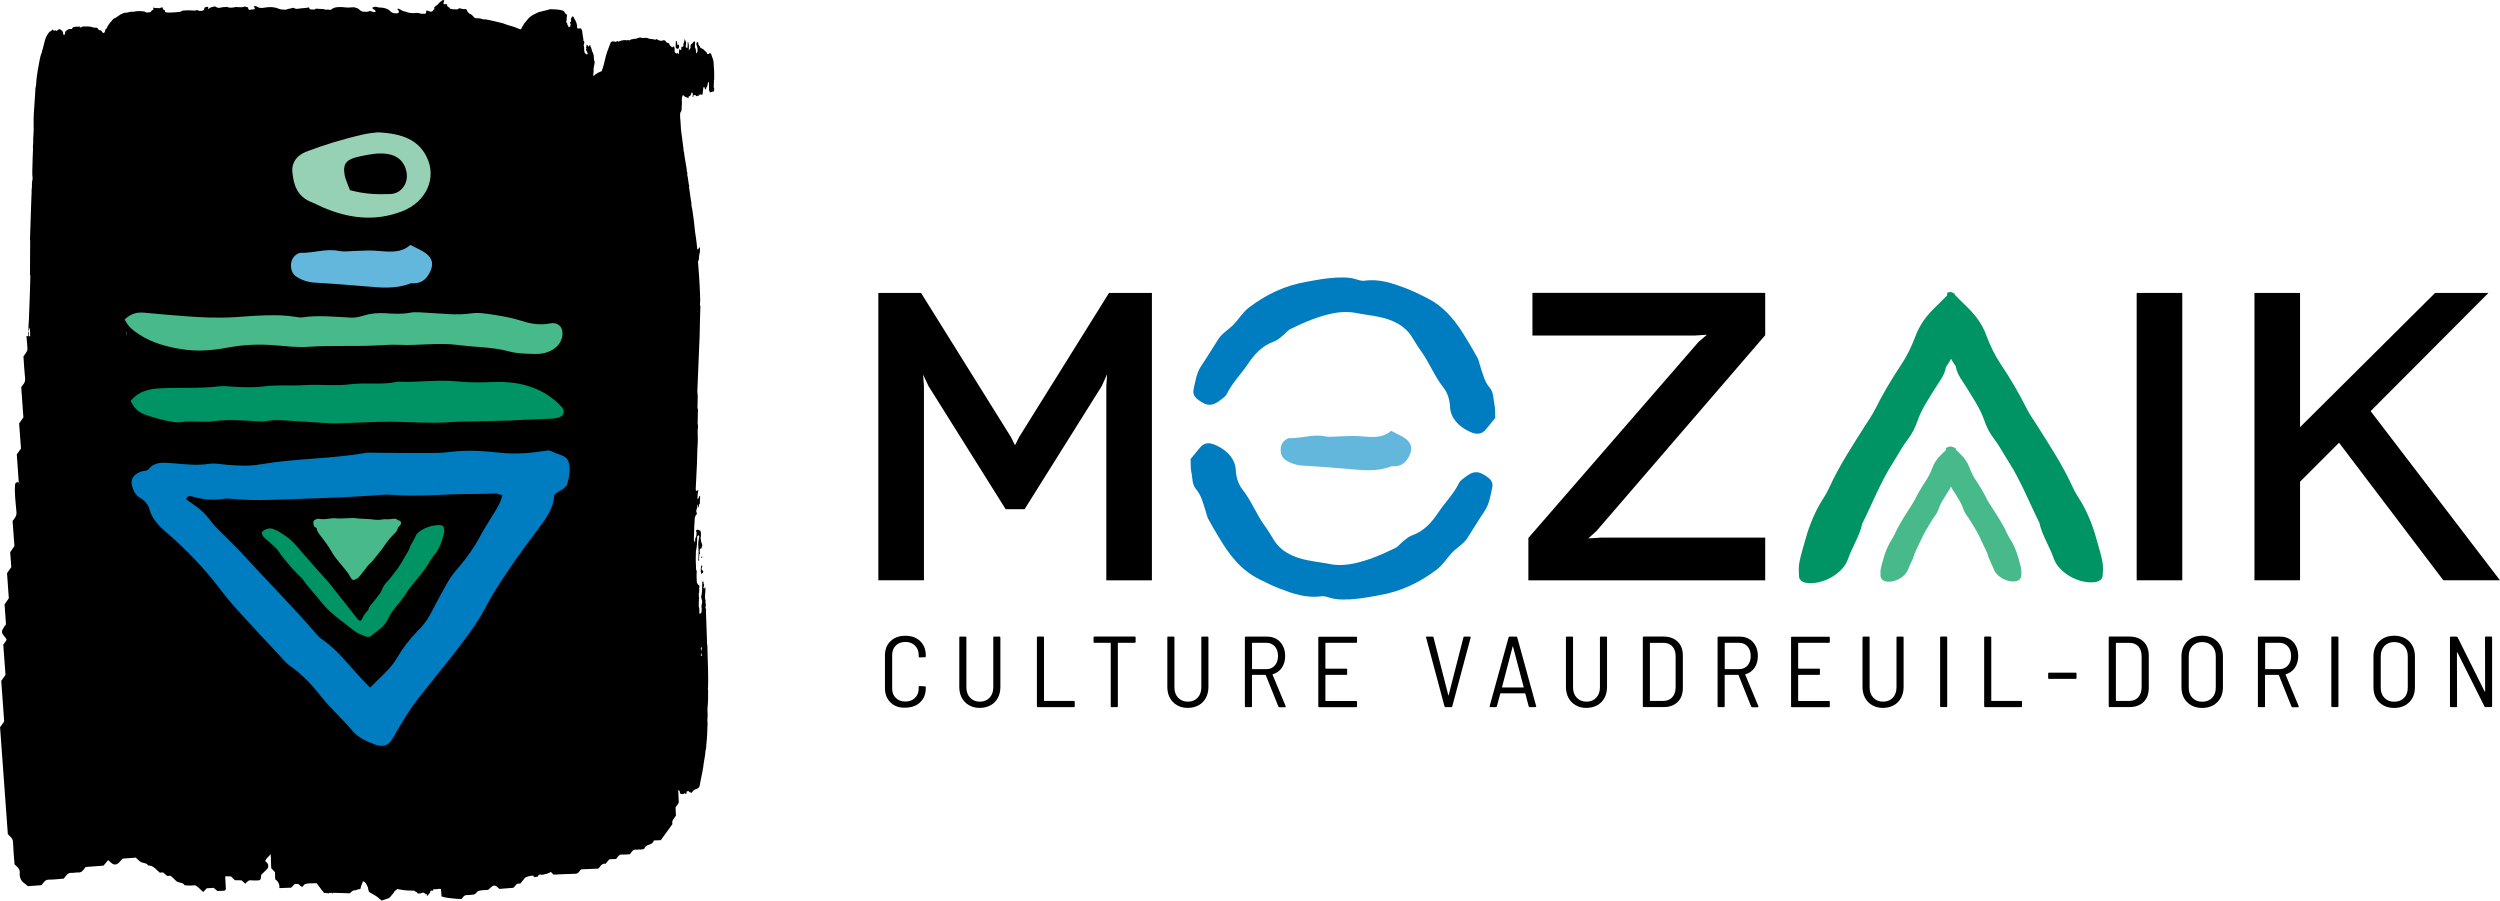 <!-- Generator: Adobe Illustrator 23.0.4, SVG Export Plug-In  -->
<svg version="1.1" xmlns="http://www.w3.org/2000/svg" xmlns:xlink="http://www.w3.org/1999/xlink" x="0px" y="0px"
	 width="405.22px" height="146.02px" viewBox="0 0 405.22 146.02" style="enable-background:new 0 0 405.22 146.02;"
	 xml:space="preserve">
<style type="text/css">
	.st0{fill:none;}
	.st1{fill:#007DC0;}
	.st2{fill:#009364;}
	.st3{fill:#48B98B;}
	.st4{fill:#63B7DC;}
	.st5{fill:#96D1B6;}
</style>
<defs>
</defs>
<g>
	<path d="M111.6,15.91c0.01-0.09,0.01-0.19,0.02-0.28c0.3,0,0.42-0.33,0.45-0.6c0,0,0,0,0,0c0.04-0.01,0.07-0.01,0.11-0.02l0.1,0.1
		c0,0.04,0.01,0.08,0.01,0.13c0,0.09-0.01,0.19-0.01,0.28c-0.01,0.08-0.04,0.16,0,0.24l0.09-0.03c0.03-0.07,0.01-0.14,0.01-0.21
		c0,0,0,0,0,0c-0.02-0.12,0.18-0.06,0.23-0.13c0.06,0.03,0.13,0.05,0.19,0.08c0,0.05,0.01,0.09,0.01,0.14l0.54-0.15
		c0-0.01,0.01-0.02,0.01-0.03c0.01-0.06,0.03-0.12,0.13-0.13c0.1-0.01,0.15,0.02,0.19,0.07l0.21-0.06c0-0.02,0-0.05-0.01-0.07
		l0.12-1.03c0.02-0.03,0.03-0.05,0.05-0.08c0.13,0.01,0.18,0.05,0.2,0.13c0.01,0.08-0.07,0.17,0.09,0.23
		c0.11-0.08,0.12-0.18,0.18-0.28c-0.02-0.01-0.04-0.01-0.05-0.02c0.34-0.28,0.11-0.67,0.41-0.96c0.05,0.39,0.06,0.78,0.04,1.17
		c-0.01,0.15,0.02,0.3,0.1,0.45c0,0,0.01,0,0.01,0c0,0,0,0.01,0,0.01c0.01,0.04,0.01,0.09,0.02,0.13l0.68-0.19
		c0-0.23,0.1-0.46-0.05-0.69c0.01-0.18,0.01-0.37,0.02-0.55c0.04-0.05,0.04-0.09,0-0.14c0.03-0.14,0.03-0.28,0.01-0.42
		c0.07-0.11,0.05-0.23,0.05-0.34c0.02-0.7-0.01-1.41-0.08-2.12c0.03-0.46-0.08-0.92-0.28-1.37c-0.08-0.18-0.07-0.37-0.25-0.53
		c-0.14-0.12-0.14-0.01-0.17,0.05c-0.06,0-0.08,0.03-0.08,0.06l-0.02,0c-0.37,0.08-0.25-0.13-0.33-0.22
		c-0.1-0.11-0.23-0.21-0.33-0.32c-0.16-0.18-0.36-0.36-0.7-0.44c-0.01-0.06-0.03-0.13-0.04-0.19c-0.21-0.19-0.33-0.4-0.31-0.64
		c0.01-0.06-0.03-0.15-0.19-0.1c-0.13,0.16-0.14,0.33-0.06,0.51c0.11,0.25,0.16,0.51,0.14,0.76c-0.04,0.19,0.05,0.4-0.24,0.54
		l0-0.34c-0.07-0.21-0.03-0.44-0.19-0.64c0.01-0.19,0.03-0.39,0.02-0.58c0-0.13,0.09-0.27-0.09-0.39c-0.03,0.02-0.07,0.04-0.1,0.06
		c-0.01,0-0.01-0.01-0.02-0.01c-0.14,0.1-0.11,0.28-0.34,0.34c0,0,0,0,0,0c-0.07,0.13-0.22,0.27-0.18,0.39
		c0.09,0.28-0.11,0.48-0.27,0.7c0-0.16,0-0.33,0-0.49c0-0.15,0.01-0.3-0.01-0.45c-0.02-0.15-0.07-0.29-0.11-0.44
		c-0.02,0-0.04,0-0.06,0.01l-0.03,0.9c-0.01,0.02-0.02,0.04-0.03,0.05c-0.22-0.01-0.3-0.13-0.26-0.22c0.05-0.13-0.02-0.25,0.03-0.38
		c0.12-0.3-0.1-0.58-0.24-0.87l-0.01,0.34c-0.03,0.25-0.24,0.49-0.15,0.76c0,0.14-0.09,0.23-0.33,0.19l-0.01,0.22
		c0,0.07-0.01,0.14-0.01,0.21c-0.07,0.04-0.14,0.09-0.21,0.13c-0.02-0.07,0.04-0.15-0.07-0.22c-0.08,0.2-0.11,0.4-0.1,0.6
		c0,0.02,0.01,0.05,0.01,0.07c0.02,0.06-0.01,0.13-0.11,0.13c-0.11,0.01-0.07-0.06-0.09-0.1c-0.01-0.02,0.01-0.12-0.08-0.03
		c-0.19,0.19-0.24,0-0.34-0.05c-0.12-0.13-0.1-0.27-0.09-0.41c0.02-0.2,0-0.39-0.09-0.58c-0.04,0-0.07,0-0.11-0.01
		c-0.15,0.03-0.18,0.1-0.19,0.18c-0.01-0.01-0.02-0.03-0.04-0.04c-0.04-0.04-0.07-0.07-0.1-0.11c-0.03-0.04-0.05-0.08-0.12-0.1
		c-0.03-0.02-0.06-0.03-0.09-0.05l0,0c0.03-0.08-0.05-0.13-0.1-0.19c-0.02-0.17-0.12-0.3-0.42-0.3c-0.04-0.05-0.09-0.1-0.13-0.15
		c-0.22-0.31-0.22-0.31-0.74-0.17c-0.07,0-0.14,0-0.22,0c-0.09-0.11-0.32-0.06-0.41-0.16c-0.03-0.08-0.05-0.18-0.22-0.07
		c-0.06,0-0.1,0.02-0.12,0.06c-0.21-0.01-0.38-0.11-0.6-0.1c-0.25,0-0.48-0.07-0.69-0.16c-0.18-0.06-0.36-0.09-0.54-0.02
		c-0.12,0-0.27,0.02-0.37-0.02c-0.33-0.11-0.58-0.02-0.82,0.1c0,0,0,0,0,0l-0.01,0.01c-0.2,0.07-0.46,0-0.65,0.1
		c-0.24,0-0.4,0.09-0.54,0.2c-0.15-0.02-0.29-0.1-0.43-0.01c-0.55-0.12-0.97,0.07-1.41,0.21c-0.06-0.04-0.09-0.15-0.22-0.06
		c-0.07,0.05-0.08,0.12-0.24,0.08c-0.44-0.13-0.67-0.07-0.78,0.2c-0.19,0.48-0.37,0.96-0.54,1.44c-0.18,0.52-0.31,1.04-0.42,1.56
		c-0.11,0.53-0.28,1.04-0.46,1.56c-0.55,0.21-1.01,0.47-1.36,0.82c-0.02-0.41,0.09-0.81,0.04-1.23c0.05-0.26,0.11-0.52,0.15-0.79
		c0.03-0.18,0.07-0.36-0.07-0.54c-0.01-0.02-0.02-0.05-0.02-0.07c0.03-0.04,0.03-0.08-0.01-0.12c0.02-0.44-0.03-0.88-0.29-1.3
		c-0.09-0.26-0.09-0.52-0.27-0.77c0.01-0.07,0.06-0.16-0.09-0.19c-0.11-0.02-0.11,0.06-0.13,0.11c-0.08,0.02-0.09,0.07-0.12,0.12
		c-0.15-0.07-0.01-0.21-0.18-0.28c-0.03-0.01-0.02-0.13-0.09-0.02c-0.05,0.09-0.04,0.2-0.05,0.3c0,0.02,0,0.05,0.01,0.07
		c-0.15,0.07-0.03,0.15,0.01,0.22c-0.02,0.11-0.16,0.22-0.02,0.34c0.13,0.11,0.03,0.26,0.2,0.36c0.01,0.1,0.03,0.21-0.09,0.29
		c-0.05-0.03-0.09-0.06-0.14-0.09c-0.02-0.07-0.1-0.08-0.18-0.1c-0.16-0.29-0.16-0.59-0.15-0.88c0.01-0.13,0-0.25-0.07-0.37
		c0,0,0,0,0,0s0,0,0,0c-0.03-0.25,0.22-0.5,0.03-0.76c-0.02,0-0.05-0.01-0.07-0.01c0-0.47-0.16-0.94-0.18-1.42
		c-0.01-0.2-0.1-0.41-0.21-0.61c-0.06-0.11-0.1,0-0.12,0.04c-0.11-0.02-0.21-0.12-0.32-0.01c-0.03,0-0.07,0-0.1,0
		c-0.03-0.05-0.06-0.1-0.1-0.15c0.05-0.52-0.16-1.02-0.47-1.5c0-0.08-0.05-0.15-0.12-0.22l0,0c-0.02-0.12-0.12-0.16-0.21-0.05
		c-0.2,0.23-0.27,0.48-0.14,0.75l-0.01-0.01c-0.2,0.12-0.27,0.26-0.1,0.43c0,0.04,0,0.09,0,0.13v0c-0.05,0.09-0.05,0.2-0.08,0.3
		l-0.26,0.11v0c-0.05-0.11,0.02-0.25-0.12-0.34c-0.17-0.13,0.02-0.32-0.2-0.44c0-0.02,0-0.05,0-0.07c-0.04,0.01-0.06,0.02-0.08,0.04
		l0.03-0.2c0.02,0,0.03,0.01,0.05,0.02c0.01-0.16,0.01-0.31,0.02-0.47l0,0l0,0c0.01-0.15,0.02-0.31,0.04-0.46
		c0.03-0.17-0.11-0.25-0.29-0.34c-0.02-0.02-0.03-0.04-0.05-0.07c0,0,0,0,0,0c-0.02-0.21-0.2-0.34-0.5-0.43
		c-0.6-0.16-1.23-0.14-1.85-0.18C89.15,1.48,89.06,1.49,89,1.55c-0.31,0.08-0.63,0.15-0.94,0.23c-0.09,0.02-0.18,0.02-0.24,0.07
		c-0.49,0.06-0.83,0.26-1.19,0.45c0,0,0.01,0,0.01,0.01c0,0,0,0,0,0l-0.01-0.01c-0.06,0-0.1,0.02-0.1,0.05l0,0
		c-0.69,0.32-1.03,0.8-1.39,1.27c-0.17,0.14-0.28,0.3-0.32,0.48c-0.2,0.19-0.22,0.43-0.38,0.63c-0.04,0-0.07,0.01-0.09,0.03
		c-0.34-0.09-0.61-0.26-0.93-0.37c-0.49-0.18-1.05-0.27-1.52-0.48c-0.26-0.11-0.55-0.2-0.85-0.25c-0.33-0.08-0.66-0.16-0.99-0.24
		c-0.57-0.12-1.12-0.29-1.72-0.29c-0.03-0.01-0.06-0.01-0.09-0.01c-0.36-0.17-0.78-0.16-1.19-0.17c-0.04-0.01-0.08-0.02-0.11-0.03
		c-0.25-0.27-0.45-0.58-0.92-0.74c-0.02-0.06-0.04-0.11-0.13-0.14l0,0c-0.02-0.03-0.04-0.06-0.08-0.09
		c-0.14-0.13-0.07-0.32-0.22-0.42c-0.18-0.12-0.49-0.02-0.71-0.09c-0.28-0.09-0.51-0.17-0.71,0.05c-0.04,0.05-0.16,0.03-0.25,0.03
		c-0.32,0.01-0.63-0.02-0.94-0.09c-0.11-0.06-0.06-0.17-0.2-0.22c-0.1-0.1-0.31-0.15-0.32-0.29c0.05-0.15,0.05-0.28-0.29-0.24
		c-0.18,0.02-0.26-0.06-0.33-0.14c0.04-0.12,0.09-0.24,0.13-0.36c0.02-0.06,0.04-0.12-0.05-0.16c-0.09-0.04-0.17-0.01-0.23,0.04
		c-0.12,0.08-0.25,0.16-0.35,0.25c-0.19,0.17-0.36,0.36-0.53,0.54C70.65,0.91,70.56,1,70.49,1.1c-0.22,0.11,0,0.29-0.13,0.42
		c-0.12,0.03-0.09,0.11-0.14,0.17c-0.21,0.24-0.37,0.26-0.75,0.11c-0.1-0.04-0.19-0.11-0.35-0.08c-0.1,0.16,0.05,0.37-0.19,0.51
		c0.01,0.01,0.02,0.02,0.03,0.02c0,0,0,0,0,0l-0.02-0.02c-0.25,0-0.49-0.01-0.74-0.01c0,0,0,0,0,0c0,0,0,0,0,0
		c-0.28-0.12-0.6-0.15-0.89-0.11c-0.41,0.05-0.78,0-1.17-0.07c-0.09-0.04-0.17-0.11-0.26-0.12c-0.45-0.05-0.78-0.23-1.09-0.43
		c-0.11-0.07-0.24-0.11-0.42-0.03c0.16,0.13,0.3,0.27,0.28,0.44c-0.03,0.22-0.08,0.25-0.41,0.26c-0.36,0.01-0.66-0.06-0.89-0.25
		c-0.14-0.18-0.31-0.33-0.59-0.45c-0.42-0.19-0.86-0.24-1.34-0.24c-0.35-0.11-0.7-0.2-1.03,0c-0.08,0.2,0.16,0.29,0.36,0.39
		c0.08,0.1,0.21,0.22,0.08,0.32c-0.14,0.11-0.32-0.01-0.48-0.04c-0.08-0.01-0.16-0.06-0.24-0.08C60,1.79,59.89,1.77,59.83,1.81
		C59.51,2,59.12,1.87,58.76,1.88c-0.17-0.07-0.32-0.14-0.44-0.25c-0.16-0.15-0.31-0.32-0.63-0.36c-0.26-0.14-0.55-0.09-0.82-0.07
		c-0.27,0.02-0.54,0.05-0.8,0.01c-0.41-0.07-0.81-0.07-1.22-0.06c-0.29,0-0.51,0.06-0.75,0.14c-0.24,0.08-0.33,0.24-0.53,0.32l0,0
		c-0.25-0.04-0.49-0.1-0.74-0.02c0,0,0,0,0,0c0,0,0,0,0,0c-0.25-0.08-0.49-0.18-0.78-0.12c-0.07-0.03-0.14-0.04-0.22-0.02
		c-0.31-0.01-0.66-0.15-0.87,0.12l0,0c-0.18-0.03-0.36-0.05-0.54-0.04c-0.03-0.01-0.06-0.02-0.1-0.01c-0.2-0.07-0.16-0.21-0.24-0.32
		c-0.6,0.14-1.23,0.11-1.81,0.23c0,0,0,0,0,0c-0.12,0-0.25-0.01-0.37-0.01c-0.17-0.08-0.36-0.21-0.56-0.12
		c-0.25,0.12-0.56,0.1-0.8,0.2c-0.09,0.03-0.18,0.05-0.26,0.08l0,0v0c-0.74-0.03-0.87-0.06-1.42-0.28c-0.09-0.04-0.2-0.05-0.3-0.07
		c-0.59-0.13-1.15-0.08-1.73,0.02c-0.38,0.06-0.78,0.09-1.11-0.13C41.57,1,41.4,0.97,41.22,1c-0.12,0.02-0.1,0.08-0.01,0.13
		c0.03,0.09,0.07,0.19,0.1,0.28c-0.04,0.04-0.09,0.07-0.13,0.11C41,1.54,40.8,1.5,40.65,1.59c-0.1,0-0.2-0.01-0.3-0.01
		c-0.07-0.08-0.14-0.16-0.12-0.26c0.02-0.14-0.13-0.17-0.3-0.18c-0.09-0.07-0.24-0.1-0.34-0.06c-0.37,0.15-0.78,0.08-1.18,0.07
		c-0.15-0.01-0.32-0.04-0.45,0.05c-0.36,0.05-0.72,0.09-1.07-0.04c-0.06-0.09-0.15-0.08-0.23-0.02c0,0,0,0,0,0
		c-0.27,0.02-0.54-0.01-0.82,0.08c-0.23,0.07-0.55,0.09-0.79-0.07c-0.11-0.12-0.3-0.11-0.43-0.07c-0.3,0.09-0.65,0.13-0.79,0.36l0,0
		c-0.21-0.01-0.09-0.08-0.07-0.14c0.04-0.15-0.06-0.22-0.28-0.19c-0.26,0.04-0.38,0.17-0.38,0.33c-0.01,0.2-0.17,0.29-0.45,0.32
		c-0.22,0-0.45,0.06-0.62-0.12c-0.06-0.06-0.19,0-0.26,0.06c-0.04-0.01-0.07,0-0.1,0.01c-0.51,0.03-1.01-0.08-1.54-0.02
		c-0.28,0.03-0.53-0.03-0.77,0.15c-0.14,0.11-0.4,0.1-0.64,0.12c-0.06,0-0.13,0.01-0.21,0.03c-0.47,0-0.93,0.09-1.4,0.03
		c-0.37-0.04-0.37-0.04-0.39-0.3c-0.01-0.03,0-0.09-0.02-0.09c-0.23-0.05-0.34-0.13-0.3-0.31c0.02-0.1-0.12-0.14-0.25-0.1
		c-0.11,0.03-0.21,0.08-0.31,0.11c-0.35-0.03-0.7,0-1.05-0.1c0.01,0.14,0.2,0.29,0.02,0.35c-0.24,0.09-0.26,0.26-0.42,0.37
		c0.01,0.01,0.03,0.02,0.04,0.03c0,0,0,0,0,0c-0.01-0.01-0.03-0.02-0.04-0.03C24.32,1.96,24.27,1.98,24.23,2
		c0.02,0.01,0.04,0.01,0.06,0.02l0,0C24.27,2.01,24.25,2,24.23,2c-0.2,0-0.41,0.06-0.61-0.01c-0.1-0.1-0.25-0.14-0.41-0.15
		c-0.53-0.05-1.05-0.08-1.55,0.07c-0.44-0.05-0.82,0.05-1.2,0.16C20.08,2,19.9,2.24,19.6,2.3c-0.26,0.18-0.52,0.35-0.78,0.53
		c-0.14,0.11-0.37,0.13-0.49,0.28c-0.38,0.47-0.85,0.91-1.02,1.46c-0.01,0.03-0.03,0.08-0.07,0.09c-0.2,0.08-0.19,0.2-0.2,0.33
		c-0.01,0.13-0.09,0.24-0.18,0.36c-0.25,0-0.27-0.13-0.34-0.24c-0.09-0.14-0.22-0.25-0.48-0.23c-0.01-0.05-0.04-0.1-0.12-0.13
		c0,0,0,0,0,0c-0.04-0.18-0.17-0.28-0.46-0.27c-0.14,0-0.29,0.01-0.42-0.05c-0.49-0.2-1.01-0.12-1.52-0.14
		c-0.14-0.01-0.24,0.03-0.31,0.11c-0.04,0-0.07,0.01-0.09,0.02c-0.06,0-0.1,0.02-0.13,0.05c-0.13-0.05-0.03-0.16-0.15-0.22
		c-0.06,0.11-0.35,0.09-0.36,0.07c0,0-0.77-0.03-0.78,0.32v0c-0.01,0.02-0.02,0.04-0.03,0.06c-0.28,0-0.53-0.04-0.77,0.16
		c-0.15,0.12-0.32,0.21-0.34,0.38c-0.02,0.15-0.07,0.3-0.11,0.44c-0.17-0.01-0.18-0.09-0.2-0.17C10.22,5.3,10.22,5.07,9.95,4.9
		C9.7,4.68,9.66,4.68,9.39,4.84C9.3,4.89,9.3,5.02,9.1,4.99C9.08,4.94,9.06,4.87,8.95,4.93C8.87,4.98,8.79,4.99,8.68,4.97
		C8.67,4.9,8.65,4.82,8.52,4.81C8.43,4.8,8.41,4.88,8.37,4.93c-0.03,0.03-0.04,0.06-0.06,0.1c0,0,0,0,0,0
		C8.17,5.06,8.07,5.1,7.99,5.19C7.64,5.62,7.41,6.07,7.28,6.54C7.15,7.02,7.04,7.5,6.92,7.97C6.88,8.12,6.77,8.26,6.81,8.42
		c-0.3,0.66-0.4,1.35-0.52,2.04c-0.12,0.64-0.23,1.28-0.32,1.93c-0.07,0.48-0.09,0.97-0.13,1.46l-0.02,0.02c0,0,0.01,0.03,0.01,0.03
		C5.71,14.26,5.73,14.63,5.71,15c-0.08,1.08-0.15,2.16-0.22,3.25c-0.07,1.02-0.03,2.05-0.03,3.08c-0.04,0.09-0.05,0.18-0.02,0.28
		c-0.06,0.54-0.07,1.07-0.06,1.61c-0.06,0.33-0.06,0.65-0.03,0.98c-0.03,0.87-0.08,1.74-0.09,2.61c-0.01,0.7-0.07,1.39,0.03,2.09
		c-0.07,0.44-0.15,0.87-0.11,1.32c-0.06,0.42-0.07,0.84-0.06,1.27c0,0,0,0,0,0c-0.01,0.05-0.02,0.09-0.02,0.14
		C5.01,34,4.93,36.39,4.86,38.78c0,0.09-0.03,0.19,0.05,0.27c-0.01,0.06-0.02,0.11-0.02,0.17c-0.01,1.72-0.02,3.45-0.03,5.17
		c0,0.09-0.02,0.19,0.06,0.27c0,0.06,0,0.13,0,0.19c0,0.05,0,0.09,0,0.14c-0.03,0.07-0.04,0.14-0.01,0.21
		C4.89,46,4.87,46.8,4.84,47.59c-0.05,1.45-0.11,2.9-0.16,4.35c-0.05,0.56-0.08,1.11-0.07,1.67c0.18-0.11,0.09-0.27,0.13-0.4
		c0.03,0.01,0.07,0.01,0.1,0c0.04,0.43,0.05,0.87,0.05,1.3L4.68,54.5c0-0.11,0.01-0.22,0.01-0.32c0-0.16,0.1-0.33-0.08-0.49
		c-0.01,0.16-0.01,0.32-0.02,0.48c-0.01,0.09-0.02,0.19-0.02,0.28c0,0.01,0,0.03,0,0.04l-0.29-0.01c0.05,0.6,0.13,1.21,0.16,1.81
		c0.02,0.54,0.04,0.54-0.64,1.49c0.08,1.13,0.14,2.35,0.27,3.57c0.07,0.66-0.33,0.96-0.63,1.41c0.12,1.61,0.24,3.24,0.35,4.89
		c-0.23,0.33-0.45,0.64-0.69,0.98c0.1,1.34,0.2,2.7,0.3,4.07c-0.23,0.32-0.46,0.64-0.68,0.95c0.11,1.51,0.22,3.02,0.32,4.53
		c0.12-0.01,0.15,0.68,0,0c-0.28-0.08-0.56,0.03-0.59,0.34c-0.14,1.5,0.11,3,0.22,4.5c0.05,0.65-0.3,0.98-0.63,1.43
		c0.1,1.33,0.2,2.7,0.3,4.06c-0.23,0.34-0.45,0.65-0.69,1c0.06,0.79,0.12,1.61,0.18,2.42c-0.23,0.33-0.46,0.65-0.69,0.98
		c0.1,1.36,0.2,2.73,0.29,4.06c-0.24,0.35-0.46,0.67-0.69,1c0.08,1.09,0.16,2.18,0.23,3.23c-0.11,0.15-0.2,0.24-0.27,0.35
		c-0.52,0.8-0.51,0.98,0.09,1.7c0.34,0.41,0.35,0.41,0.01,0.88c-0.08,0.11-0.16,0.21-0.27,0.35c0.12,1.61,0.24,3.25,0.36,4.9
		c-0.23,0.33-0.46,0.65-0.69,0.99c0.16,2.17,0.32,4.37,0.48,6.57c-0.23,0.32-0.46,0.64-0.67,0.93c0.42,5.8,0.84,11.58,1.26,17.33
		c0.34,0.4,0.81,0.62,0.84,1.3c0.04,1.23,0.16,2.46,0.25,3.6c0.44,0.43,0.89,0.71,0.84,1.37c-0.06,0.74,0.19,1.32,0.77,1.72
		c0.2,0.14,0.39,0.32,0.55,0.45c0.76-0.06,1.5-0.11,2.2-0.16c0.35-0.41,0.57-0.9,1.17-0.9c0.85,0,1.7-0.11,2.46-0.17
		c0.38-0.54,0.66-0.97,1.24-0.93c0.37,0.02,0.74-0.09,1.11-0.06c0.59,0.04,0.83-0.45,1.18-0.89c0.94-0.07,1.92-0.14,2.89-0.22
		c0.27-0.31,0.51-0.6,0.76-0.89c0.17,0.15,0.36,0.31,0.55,0.47c0.41,0.37,0.87,0.3,1.26-0.13c0.17-0.19,0.34-0.37,0.54-0.59
		c0.69-0.05,1.43-0.11,2.06-0.15c0.02-0.02,0.03-0.03,0.04-0.05c0.27,0.27,0.53,0.55,0.84,0.74c0.37,0.23,0.92,0.11,1.2,0.58
		c0.61-0.03,1.03,0.34,1.43,0.75c0.13,0.14,0.28,0.26,0.44,0.4c0.18-0.01,0.37-0.02,0.54-0.03c0.23,0.19,0.45,0.38,0.67,0.57
		c0.18-0.01,0.37-0.02,0.55-0.03c0.29,0.27,0.6,0.51,0.86,0.8c0.39,0.44,1.11,0.17,1.43,0.75c0.28,0.01,0.55,0.04,0.83,0.04
		c0.29,0,0.57-0.03,0.86-0.05c0.52,0.26,0.87,0.73,1.31,1.09c0.19-0.2,0.39-0.41,0.57-0.6c0.39-0.02,0.76-0.05,1.12-0.07
		c0.24,0.2,0.45,0.38,0.63,0.52c0.43-0.03,0.8-0.05,1.15-0.07c0.09-0.1,0.21-0.18,0.2-0.25c-0.03-0.69-0.07-1.39-0.11-2.07
		c0.31,0,0.63,0.01,0.94,0.01c0.21,0.21,0.41,0.41,0.62,0.62c0.38,0.01,0.75,0.01,1.09,0.02c0.23,0.2,0.42,0.38,0.61,0.55
		c0.29-0.31,0.52-0.62,0.97-0.55c0.28,0.04,0.57,0.02,0.86,0.02c0.64,0,0.69-0.06,0.74-0.89c0.34-0.34,0.68-0.69,1.02-1.03
		c0.16-0.17,0.19-0.56,0.04-0.8c-0.11-0.16-0.26-0.29-0.4-0.43c0.14-0.48,0.59-0.68,0.89-1.14c0.03,0.77,0.05,1.53,0.08,2.3
		c0.21,0.22,0.4,0.43,0.61,0.65c0.01,0.39,0.03,0.78,0.04,1.16c0.51,0.34,0.74,0.85,0.67,1.42c0.78-0.03,1.35-0.05,1.92-0.07
		c0.2-0.21,0.4-0.41,0.59-0.61c0.29,0.01,0.57-0.08,0.79,0.21c0.1,0.13,0.27,0.19,0.4,0.29c0.14-0.15,0.27-0.3,0.4-0.44
		c0.63-0.24,1.29-0.11,1.94-0.18c0.23,0.3,0.48,0.64,0.7,0.93c0.03,0.06,0.05,0.13,0.12,0.17c0.01,0.01,0.01,0,0.02,0
		c0.21,0.28,0.36,0.48,0.36,0.48h0.44c0.01,0.02,0.02,0.04,0.02,0.06c0,0.02,0.02,0.06,0.08,0.03c0.02-0.03,0.02-0.06,0.03-0.09
		h0.09c0,0.04-0.01,0.09,0.05,0.12c0.01-0.01,0.02-0.02,0.04-0.03c0,0,0.01,0,0.01,0c0.03-0.03,0.04-0.07,0.05-0.1h0.28
		c0,0.01,0.01,0.02,0.01,0.03c0.01,0,0.01,0,0.02-0.01l0-0.03h0.11c0.03,0.07,0.08,0.13,0.12,0.2l-0.01-0.13
		c0-0.02,0-0.04,0.01-0.06h0.54l2.3,0.07c0,0,0.2-0.22,0.38-0.36c0.08-0.02,0.14-0.05,0.18-0.1c0.06,0,0.12,0.02,0.17-0.02
		c0.16,0.01,0.28-0.04,0.4-0.09c0.06-0.01,0.11-0.03,0.16-0.05c0.02,0.01,0.03,0.02,0.06-0.01c0.01-0.01,0.01-0.01,0.02-0.02
		c0.02-0.01,0.05-0.02,0.07-0.02c0.18,0.03,0.26-0.01,0.29-0.12c0.03-0.12,0.06-0.25,0.08-0.37c0.12-0.25,0.21-0.53,0.27-0.69
		c0.11-0.29,0.53,0.26,0.53,0.26l0.32,0.65c0,0,0.06,0.67,0.27,0.78c0.16,0.09,0.73,0.42,0.99,0.57c0,0.03,0.03,0.05,0.06,0.07l0,0
		c0.01,0.05,0.05,0.06,0.08,0.01l0.82,0.69c0,0,0.83-0.27,1.11-0.37c0.15-0.05,0.41-0.36,0.62-0.63c0.16-0.14,0.24-0.3,0.33-0.46
		c0,0,0.17-0.2,0.48-0.42c0.04,0.01,0.09,0.03,0.14,0.04c0.2,0.04,0.41,0.05,0.61,0.1c0.11,0.03,0.22,0.05,0.34,0.05
		c0.13,0.01,0.26,0.02,0.39,0.04c0.22,0.02,0.44,0.05,0.68,0.02c0.01,0,0.02,0,0.03,0c0.15,0.05,0.31,0.02,0.47,0
		c0.02,0,0.03,0,0.05,0c0.11,0.09,0.2,0.2,0.39,0.24c0.01,0.02,0.02,0.04,0.06,0.05l0,0c0.01,0.01,0.02,0.02,0.03,0.03
		c0.06,0.04,0.04,0.12,0.11,0.15c0.07,0.04,0.19-0.02,0.28,0c0.11,0.02,0.21,0.04,0.27-0.06c0.01-0.02,0.06-0.02,0.09-0.03
		c0.12-0.02,0.24-0.03,0.37-0.02c0.05,0.02,0.03,0.06,0.09,0.07c0.04,0.03,0.13,0.04,0.14,0.09c-0.01,0.06,0,0.11,0.13,0.08
		c0.07-0.02,0.1,0.01,0.14,0.04c-0.01,0.05-0.02,0.1-0.03,0.15c0,0.02-0.01,0.05,0.03,0.06c0.04,0.01,0.07-0.01,0.09-0.03
		c0.04-0.04,0.09-0.07,0.12-0.12c0.06-0.08,0.12-0.16,0.18-0.24c0.05-0.03,0.08-0.07,0.1-0.12c0.08-0.06-0.01-0.11,0.03-0.17
		c0.04-0.02,0.03-0.05,0.05-0.07c0.07-0.11,0.13-0.12,0.28-0.08c0.04,0.01,0.08,0.03,0.14,0.01c0.03-0.07-0.04-0.14,0.05-0.21
		c0,0-0.01-0.01-0.01-0.01c0,0,0,0,0,0l0.01,0.01c0.09-0.01,0.19-0.02,0.28-0.04c0,0,0,0,0,0c0,0,0,0,0,0
		c0.11,0.03,0.24,0.02,0.35-0.01c0.15-0.04,0.3-0.04,0.45-0.04c0.04,0.01,0.07,0.03,0.11,0.03c0.01,0,0.02,0,0.04,0
		c0.03,0.35,0.05,0.7,0.08,1.05c-0.4,0.34,2.89,0.6,3.24,0.57c0.27-0.31,0.45-0.67,0.91-0.64c0.28,0.01,0.57-0.03,0.85-0.06
		c0.41-0.04,0.41-0.04,0.9-0.58c0.54-0.2,1.11-0.14,1.67-0.21c0.14-0.12,0.28-0.24,0.41-0.37c0.35-0.35,0.65-0.41,0.97-0.17
		c0.15,0.12,0.29,0.26,0.44,0.39c0.75-0.06,1.51-0.12,2.27-0.18c0.19-0.21,0.38-0.42,0.58-0.65c0.18-0.01,0.37-0.03,0.54-0.04
		c0.26-0.32,0.53-0.64,0.81-0.99c0,0,0,0,0,0c0.1-0.03,0.21-0.02,0.29-0.1c0.05-0.05,0.15-0.06,0.24-0.08
		c0.02,0,0.05-0.01,0.08-0.02c0.18-0.03,0.35-0.08,0.54-0.09c0.14-0.01,0.14-0.01,0.17,0.1c0,0.01,0,0.03,0.01,0.03
		c0.09,0.01,0.14,0.03,0.13,0.1c0,0.04,0.05,0.05,0.1,0.03c0.04-0.02,0.08-0.04,0.11-0.06c0.13-0.01,0.27-0.04,0.41-0.02
		c-0.01-0.05-0.09-0.1-0.03-0.13c0.09-0.05,0.08-0.11,0.14-0.17c-0.01,0-0.01-0.01-0.02-0.01c0,0,0,0,0,0
		c0.01,0,0.01,0.01,0.02,0.01c0.02-0.01,0.03-0.02,0.05-0.03c-0.01,0-0.02,0-0.02-0.01l0,0c0,0,0.01,0.01,0.02,0.01
		c0.08-0.01,0.15-0.04,0.23-0.03c0.04,0.03,0.1,0.04,0.16,0.04c0.2-0.01,0.41-0.03,0.59-0.11c0.17,0,0.31-0.06,0.45-0.13
		c0.15,0,0.21-0.1,0.32-0.14c0.04-0.04,0.08-0.08,0.12-0.11c0.14,0.14,0.29,0.29,0.46,0.47c1.1-0.05,2.32-0.13,3.55-0.14
		c0.46-0.01,0.63-0.41,0.91-0.72c0.93-0.04,1.87-0.08,2.81-0.12c0.34-0.38,0.59-0.92,1.17-0.78c0.05,0.01,0.12-0.16,0.19-0.24
		c0.13-0.16,0.26-0.31,0.42-0.49c0.36-0.02,0.73-0.03,1.09-0.05c0.28-0.32,0.45-0.75,0.91-0.72c0.46,0.03,0.93-0.03,1.34-0.05
		c0.3-0.42,0.52-0.81,0.97-0.74c0.09,0.02,0.19,0,0.28-0.01c0.36-0.06,0.75,0.08,1.09-0.17c0.26-0.85,1.28-0.4,1.53-1.31
		c0.37-0.02,0.75-0.03,1.13-0.05c0.62-0.86,1.24-1.72,1.89-2.61c-0.18-0.59,0.3-0.91,0.56-1.38c-0.02-0.44-0.04-0.89-0.06-1.34
		c0.14-0.18,0.27-0.35,0.39-0.52c0.04-0.09,0.13-0.19,0.13-0.28c-0.02-0.67-0.05-1.33-0.08-1.93c0.02-0.02,0.03-0.04,0.06-0.06
		c0.14,0.06,0.09,0.16,0.19,0.22l0,0c0.01,0.09,0,0.18,0.02,0.27c0.03,0.13,0.21,0.13,0.36,0.16c0.18,0.03,0.27-0.01,0.28-0.12
		c0.16-0.05,0.22,0.11,0.38,0.09c0.09-0.11,0.03-0.24,0.07-0.36c0.14-0.09,0.28-0.17,0.42,0.01c0.04,0.06,0.11,0.09,0.19,0.1
		c0,0,0,0,0,0c0.04,0.05,0.11,0.11,0.19,0.08c0.05-0.02,0.05-0.1,0.07-0.15c0.14-0.06,0.24-0.13,0.23-0.25
		c0.24-0.13,0.46-0.26,0.75-0.34c0.08-0.06,0.14-0.12,0.13-0.2c0.13-0.08,0.12-0.19,0.14-0.29c0.06-0.3,0.11-0.6,0.17-0.89
		c0.19-0.88,0.38-1.76,0.47-2.65c0.1-0.67,0.26-1.34,0.29-2.02c0.03-0.01,0.04-0.03,0.01-0.05c0.03-0.06,0.04-0.13,0.05-0.2
		c0.05-0.22,0.07-0.43,0.07-0.65c0.13-1.17,0.18-2.35,0.21-3.53c0-0.09,0.04-0.18-0.04-0.27c0.03-0.06,0.03-0.12,0-0.19
		c0.04-0.54,0.08-1.07,0.02-1.62c0.01-0.3,0.01-0.61,0.05-0.91c0.09-0.83,0.03-1.66,0.06-2.48c0-0.04-0.03-0.09-0.05-0.14
		c0.01-0.1,0.04-0.21,0.04-0.31c0.05-1.89-0.03-3.78-0.09-5.67c-0.02-0.52,0.01-1.05-0.1-1.57c-0.07-0.04-0.07-0.09-0.07-0.14
		c0.02,0.05,0.04,0.09,0.07,0.14c0.01-0.05,0.02-0.09,0.02-0.14c-0.06-1.66-0.12-3.33-0.18-4.99c0.02-0.15,0.07-0.3-0.07-0.44
		c0,0,0,0,0,0c0-0.1,0.01-0.2,0.01-0.31c0.11-0.1,0.1-0.2,0.01-0.31c0.01-0.11,0.03-0.23-0.02-0.34c0.02-0.16,0.04-0.33-0.04-0.49
		c-0.01-0.02-0.02-0.04-0.03-0.07c0,0,0,0,0-0.01c0,0,0,0,0,0c-0.07-0.62,0.14-1.23,0.04-1.87c-0.18,0.08-0.09,0.18-0.11,0.26
		c-0.29-0.08-0.18-0.26-0.13-0.35c0.1-0.18,0.04-0.33-0.05-0.49c0,0,0,0,0,0c0,0,0,0,0,0c0,0,0,0,0,0c0.01-0.12,0.09-0.24-0.09-0.34
		c-0.14,0.08-0.1,0.16-0.11,0.24c-0.04,0.76,0.01,1.52-0.18,2.26c-0.02,0.07,0.02,0.14,0.04,0.21c0.04,0.24,0.18,0.49,0.11,0.73
		c-0.08,0.24-0.08,0.48-0.1,0.73c0.08,0.34,0.03,0.67-0.04,1c-0.02-0.02-0.06-0.05-0.1-0.07c-0.03,0.06,0.04,0.23-0.21,0.1
		c-0.02-0.39,0.08-0.78-0.1-1.17c0.01-0.4,0.03-0.79,0.04-1.19c0.01-0.05,0.01-0.09,0.02-0.14c0-0.07,0-0.14,0-0.21
		c-0.02,0-0.03-0.01-0.05-0.01c0-0.02,0-0.03,0-0.05c-0.01-0.17,0.05-0.33-0.02-0.5l0,0c0.02,0,0.05,0,0.07-0.01
		c0.01-0.21,0.02-0.42,0.03-0.62c-0.05-0.07-0.06-0.15,0.01-0.21c0-0.14,0.01-0.27,0.01-0.41c-0.06-0.06-0.12-0.11-0.2-0.15l0,0
		c-0.11-0.09-0.07-0.21-0.2-0.3c-0.03-0.54-0.08-1.07-0.04-1.61c0.01-0.17,0.06-0.35-0.09-0.51c-0.02-0.55-0.04-1.11-0.06-1.66
		c0.01-0.44,0.02-0.89,0.03-1.33c0.21-0.81,0.17-1.63,0.22-2.45c0.1-0.04,0.13-0.15,0.29-0.13c0.01,0.07,0.02,0.14,0.03,0.21
		c-0.03,0.31-0.14,0.61-0.16,0.92c-0.04,0.65,0.1,1.3,0.05,1.94c-0.01,0.19-0.01,0.37-0.02,0.56c0.03,0.19-0.13,0.38,0.09,0.56
		c0.01-0.19,0.01-0.37,0.02-0.56c0.01-0.16,0.02-0.32,0.03-0.49c0-0.02-0.01-0.04-0.01-0.06c0.02,0,0.04-0.01,0.06-0.03
		c0.05-0.05,0.07-0.11,0.06-0.17c-0.08-0.23-0.05-0.46-0.01-0.69c0.01,0,0.03-0.01,0.04-0.02c0.06-0.04,0.16-0.02,0.21-0.06
		c0.02-0.1,0.03-0.21,0.08-0.31c0.07-0.13,0.11-0.27-0.03-0.4c0.05-0.21-0.19-0.41-0.12-0.62c-0.02-0.12-0.05-0.24-0.07-0.36
		c0,0,0,0,0,0c0-0.03,0-0.05,0-0.08c0.02-0.09,0.06-0.18,0.06-0.27c0-0.29,0.02-0.59-0.13-0.87c-0.02-0.03-0.03-0.06-0.09-0.03
		c-0.02,0.01-0.03,0.04-0.04,0.06c0,0,0,0,0,0c0,0,0,0,0,0c-0.08-0.1-0.17-0.17-0.38-0.13c-0.22,0.04-0.15,0.15-0.13,0.22
		c0.11,0.34,0.05,0.67-0.05,1c-0.16,0.11-0.09,0.26-0.12,0.39c-0.02,0.12,0.05,0.26-0.09,0.36c-0.04-0.1-0.08-0.19-0.12-0.29
		c0.02-0.72,0.04-1.44,0.06-2.16l0.09-1.53c0.14-0.1,0.03-0.26,0.17-0.35c0.2-0.14,0.19-0.31,0.11-0.49
		c-0.05-0.12-0.06-0.24-0.02-0.34c0.11-0.25,0.1-0.5,0.12-0.75c0-0.06,0.03-0.11,0.11-0.15l-0.02,0.55
		c0.27-0.25,0.22-0.47,0.24-0.68c0.09,0,0.18-0.01,0.14-0.1c-0.06-0.16-0.02-0.32-0.01-0.48c0.01-0.25,0.02-0.49,0.03-0.74
		c-0.12,0.08-0.21,0.16-0.21,0.26c0,0,0,0,0,0c-0.02,0.11-0.03,0.23-0.23,0.27c-0.01-0.47,0.04-0.95,0.16-1.41
		c-0.2-0.02-0.21,0.17-0.4,0.08c0,0,0,0,0,0c-0.01-0.1-0.03-0.2-0.04-0.29c0.07-1.36,0.14-2.71,0.2-4.07
		c0.03-0.81,0.05-1.62,0.07-2.44c0.08-0.98,0.09-1.96,0.04-2.95c0.05-0.38,0.12-0.76,0-1.14c0,0,0,0,0,0
		c0.02-0.72,0.03-1.43,0.05-2.15c0-0.1,0.04-0.21-0.07-0.3v0c0.01-0.02,0.01-0.04-0.01-0.05c0.01-0.36,0.02-0.72,0.03-1.07
		c0.02-0.53,0.03-1.06-0.05-1.59c0.04-0.9,0.07-1.79,0.11-2.69c0.09-2.08,0.18-4.16,0.26-6.24c0.03-0.9,0.04-1.79,0.06-2.69
		c0.02-0.57,0.04-1.14,0.05-1.71c0-0.25,0.07-0.51-0.06-0.76c0.01-0.02,0.01-0.04,0-0.05c0.07-0.53,0.04-1.07,0.02-1.61
		c-0.03-1.06-0.1-2.12-0.17-3.18c-0.04-0.7-0.11-1.4-0.16-2.1v0c0,0,0,0,0,0c0.01-0.07,0.02-0.14,0.03-0.2h0
		c0.13-0.07,0.1-0.17,0.11-0.26c0.03-0.31,0.03-0.62,0.12-0.93c0.09-0.31,0.04-0.65,0.05-0.99c-0.3,0.07-0.1,0.33-0.43,0.35
		c-0.07-0.62-0.1-1.23-0.21-1.85c-0.22-1.27-0.27-2.54-0.48-3.8c-0.08-0.45-0.09-0.91-0.24-1.35c0.02-0.6-0.16-1.2-0.22-1.8
		c-0.05-0.45-0.13-0.9-0.2-1.35c0.13-0.12,0.01-0.25-0.02-0.37c-0.1-0.51-0.1-1.02-0.25-1.53c-0.01-0.21,0.08-0.43-0.09-0.64
		c0-0.1,0.02-0.21,0-0.31c-0.1-0.65-0.21-1.3-0.33-1.95c-0.06-0.35-0.07-0.71-0.17-1.06c0-0.02-0.01-0.05-0.02-0.08
		c0.02-0.16-0.02-0.32-0.04-0.49c-0.11-0.77-0.21-1.53-0.3-2.3c-0.06-0.47-0.11-0.93-0.12-1.4c-0.01-0.62-0.15-1.23-0.07-1.85
		c0.26-0.3,0.23-0.64,0.24-0.97c0.01-0.2,0.03-0.4,0.03-0.59c0.01-0.38-0.07-0.77,0.08-1.15c0,0,0,0,0,0c0-0.03,0.01-0.06,0.01-0.09
		c0,0,0,0,0,0c0.07-0.03,0.15-0.05,0.24-0.04c-0.02,0.08,0.08,0.13,0.13,0.2 M20.48,54.37c-0.01,0.01-0.01,0.01-0.01,0.02
		c-0.04-0.21,0.03-0.43-0.04-0.64c-0.01-0.03-0.03-0.07-0.05-0.1c0.01,0,0.03,0.01,0.04,0.01c0.01,0.03,0.01,0.05,0.02,0.08
		C20.54,53.95,20.48,54.16,20.48,54.37z M113.78,106.18c0.01,0.01,0.09,0.02,0,0.06c-0.09,0.04-0.15,0.06-0.19,0.09
		c0.04-0.19,0.08-0.39,0.1-0.58C113.68,105.88,113.7,106.03,113.78,106.18z M113.58,105.04c0.07-0.03,0.1-0.08,0.09-0.14l0,0
		c0,0,0-0.01,0-0.01c0.01,0,0.02,0.01,0.03,0.01c0.02,0.02,0.04,0.04,0.06,0.06c0,0,0,0.01,0,0.01c0.01,0.21-0.04,0.42-0.07,0.63
		c0-0.1,0-0.2-0.01-0.29c-0.03-0.08-0.06-0.15-0.1-0.22C113.58,105.07,113.58,105.05,113.58,105.04z"/>
	<path d="M109.58,7.78c0.05,0.06,0.09,0.13,0.23,0.13c0.12,0,0.21-0.05,0.22-0.12c0.02-0.21,0.13-0.42-0.06-0.63
		c-0.02,0.05,0.02,0.12-0.12,0.17c-0.21-0.21,0.07-0.5-0.3-0.73c-0.01,0.28-0.02,0.51-0.03,0.74
		C109.55,7.48,109.47,7.63,109.58,7.78z"/>
	<path d="M113.7,93.05c0.16-0.21,0.5-0.35,0.13-0.62c-0.16-0.12-0.14-0.28-0.06-0.43c0.07-0.12,0.12-0.25-0.03-0.4
		C113.55,91.89,113.52,92.76,113.7,93.05z"/>
	<path d="M113.78,90.18c-0.16,0.08-0.16,0.17-0.02,0.27C113.8,90.36,113.88,90.28,113.78,90.18z"/>
</g>
<path class="st0" d="M112.93,78.8c0.02,0.28,0.41,0.52,0.65,0.73c0.02,0.02,0.31-0.32,0.31-0.5c0.01-0.38,0.02-0.77,0.03-1.16
	l-1.05-0.04C112.89,78.15,112.9,78.47,112.93,78.8z"/>
<path class="st1" d="M80.92,73.37c-2.65-0.29-5.3-0.46-7.98-0.11c-1.42,0.18-2.87,0.17-4.31,0.17c-2.99,0.01-5.99-0.04-8.98-0.06
	c-0.22,0-0.44,0.05-0.66,0.09c-5.55,0.93-11.25,0.85-16.79,1.81c-1.77,0.31-3.54,0.21-5.31,0.08c-1-0.08-2.04-0.32-2.99-0.17
	c-2.02,0.32-4,0.05-5.99-0.1c-1.5-0.11-2.86-0.28-3.87,1.01c-0.19,0.25-0.82,0.22-1.22,0.36c-1.19,0.43-1.71,1.25-1.41,2.33
	c0.21,0.76,0.54,1.47,1.36,1.96c0.75,0.44,1.27,1.07,1.49,1.89c0.4,1.49,1.5,2.64,2.7,3.66c2.65,2.27,5.05,4.71,7.23,7.32
	c1.25,1.5,2.35,3.1,3.66,4.56c2.63,2.93,5.34,5.8,8.03,8.69c0.35,0.38,0.71,0.78,1.14,1.08c2.04,1.41,3.65,3.2,5.11,5.04
	c1.53,1.94,3.43,3.6,5.01,5.49c0.9,1.08,2.19,1.65,3.51,2.16c1.44,0.55,2.3,0.26,3-0.96c1.36-2.35,2.71-4.7,4.46-6.86
	c1.1-1.35,2.16-2.72,3.24-4.08c0.76-0.96,1.57-1.9,2.3-2.87c1.78-2.36,3.63-4.67,4.98-7.28c1.1-2.13,2.43-4.17,3.79-6.18
	c1.59-2.35,3.29-4.65,5.01-6.93c1.24-1.65,2.34-3.32,2.42-5.26c0.75-0.73,1.91-0.92,2.14-1.92c0.27-1.15,0.55-2.32,0.15-3.48
	c-0.38-1.1-1.76-1.09-2.65-1.63c-0.09-0.05-0.21-0.07-0.57-0.18C86.22,73.43,83.59,73.67,80.92,73.37z M81.42,80.27
	c-0.29,1.29-0.96,2.28-1.59,3.3c-0.69,1.11-1.4,2.21-2.01,3.36c-0.99,1.87-2.24,3.59-3.65,5.23c-0.6,0.69-1.16,1.43-1.61,2.21
	c-1,1.74-1.92,3.52-2.86,5.28c-0.52,0.97-1.2,1.81-2.02,2.64c-1.3,1.31-2.44,2.8-3.33,4.35c-1.03,1.79-2.66,3.04-4.36,4.82
	c-0.83-0.86-1.4-1.44-1.94-2.03c-1.88-2.07-3.57-4.28-6-5.91c-0.35-0.23-0.61-0.57-0.88-0.88c-3.79-4.36-7.89-8.51-11.81-12.78
	c-1.26-1.37-2.63-2.66-3.95-3.99c-0.22-0.22-0.44-0.43-0.64-0.66c-0.67-0.78-1.24-1.64-2-2.34c-0.76-0.7-1.69-1.26-2.56-1.9
	c0.01-0.49,0.43-0.65,0.86-0.52c1.72,0.52,3.45,0.68,5.25,0.39c0.43-0.07,0.89-0.02,1.33,0.02c3.99,0.4,7.97,0.07,11.95-0.04
	c4.21-0.12,8.4-0.32,12.6-0.63c0.55-0.04,1.11,0,1.67,0.04c3.22,0.22,6.41,0.02,9.63-0.11c2.21-0.09,4.43-0.01,6.64-0.14
	C80.51,79.95,80.93,80.16,81.42,80.27z"/>
<path class="st2" d="M64.46,61.86c-2.5,0.6-5.06,0.09-7.61,0.42c-2.5,0.32-5.1-0.02-7.64,0.15c-2.11,0.14-4.24-0.09-6.31,0.19
	c-1.69,0.22-3.32,0.15-4.98,0.07c-0.78-0.03-1.57-0.17-2.33-0.08c-3.19,0.39-6.41,0.16-9.62,0.33c-1.91,0.1-3.48,0.47-4.81,2.04
	c0.3,0.49,0.47,0.86,0.74,1.16c0.27,0.3,0.62,0.56,0.98,0.78c0.91,0.54,5.31,1.73,6.35,1.53c1.78-0.34,3.58,0.08,5.31-0.17
	c2.24-0.33,4.43-0.14,6.65-0.03c0.66,0.03,1.37,0.15,1.99,0.01c1.34-0.3,2.66-0.12,3.99-0.05c2.11,0.12,4.22,0.29,6.33,0.39
	c0.99,0.05,1.99-0.02,2.98-0.05c2.44-0.07,4.87-0.22,7.31-0.19c2.88,0.04,5.74,0.27,8.65,0.09c3.97-0.25,7.97-0.13,11.95-0.38
	c1.77-0.11,3.54-0.14,5.31-0.22c0.22-0.01,0.43-0.07,0.65-0.12c1.02-0.21,1.35-1.06,0.68-1.78c-2.83-3.07-6.68-4.19-10.95-4.03
	c-2.01,0.07-4,0.11-5.97-0.1C70.87,61.48,67.67,62.04,64.46,61.86z"/>
<path class="st3" d="M62.49,50.77c-1.25-0.08-2.43,0.03-3.61,0.4c-0.61,0.19-1.3,0.34-1.94,0.31c-2.66-0.12-5.31-0.43-7.98-0.04
	c-0.32,0.05-0.67-0.02-1-0.08c-3.32-0.53-6.67-0.15-9.97,0.05c-2.7,0.16-5.32,0.04-7.97-0.16c-2.22-0.17-4.44-0.35-6.65-0.57
	c-1.19-0.12-2.17,0.17-3.16,1.09c0.55,1.2,1.47,1.88,2.48,2.52c2.03,1.3,4.34,1.92,6.76,2.31c2.45,0.39,4.9,0.22,7.29-0.23
	c2.53-0.48,5.04-0.62,7.61-0.42c1.88,0.15,3.8,0.39,5.67,0.26c3.55-0.25,7.09-0.04,10.63-0.2c1.33-0.06,2.66-0.18,3.98-0.12
	c3.22,0.16,6.43-0.4,9.65,0.03c2.74,0.37,5.53,0.3,8.24,1.04c1.36,0.37,2.86,0.38,4.31,0.41c2.44,0.04,4.26-1.36,4.35-3.22
	c0.06-1.17-0.77-1.99-2.04-1.73c-1.61,0.32-3.05,0.08-4.55-0.4c-1.35-0.43-2.77-0.72-4.19-0.94c-1.31-0.2-2.7-0.48-3.98-0.29
	c-2.36,0.35-4.66,0.02-6.98-0.08c-1-0.04-2.04-0.21-2.99-0.02C65.12,50.94,63.81,50.86,62.49,50.77z"/>
<path class="st4" d="M60.6,40.62c-1.1-0.06-2.2,0.05-3.3,0.07c-0.77,0.01-1.58,0.14-2.32-0.01c-2.13-0.45-4.16,0.37-6.26,0.3
	c-0.28-0.01-0.62,0.22-0.85,0.41c-1,0.82-0.94,2.71,0.11,3.41c0.9,0.61,1.91,0.94,3.06,1.01c2.66,0.16,5.31,0.35,7.96,0.58
	c2.54,0.22,5.07,0.52,7.52-0.45c0.1-0.04,0.22-0.03,0.33-0.02c1.43,0.06,2.23-0.64,2.79-1.71c0.66-1.26,0.54-2.3-0.63-3.16
	c-0.66-0.49-1.48-0.81-2.5-1.35C64.82,41.22,62.69,40.73,60.6,40.62z"/>
<path class="st5" d="M61.25,21.45c-0.21,0.03-1.29,0.1-2.32,0.33c-1.64,0.37-3.27,0.81-4.88,1.29c-1.46,0.44-2.9,0.95-4.32,1.48
	c-1.61,0.59-2.47,1.81-2.35,3.23c0.18,2.04,0.69,4.09,3.23,5.04c0.57,0.21,1.08,0.52,1.64,0.76c4.2,1.81,8.47,2.39,12.93,0.67
	c3.91-1.51,5.69-5.41,3.96-8.85C67.8,22.71,65.29,21.64,61.25,21.45z M64.96,30.79c-0.38,0.36-1.06,0.64-1.62,0.66
	c-2.16,0.09-4.32,0.01-6.62-0.63c-0.3-0.87-0.76-1.74-0.89-2.65c-0.25-1.72,0.4-2.38,2.44-2.81c1.51-0.31,3.01-0.65,4.58-0.4
	c1.56,0.25,2.5,1.15,2.9,2.37C66.15,28.54,66,29.82,64.96,30.79z"/>
<path class="st2" d="M66.09,95.77c-0.59,0.95-1.29,1.87-2.07,2.78c-0.52,0.6-0.89,1.22-1.17,1.86c-0.14,0.31-0.34,0.6-0.58,0.89
	c-0.58,0.67-1.49,1.21-2.21,1.83c-0.13,0.11-0.5,0.13-0.74,0.04c-0.7-0.26-1.39-0.51-1.89-0.91c-0.82-0.66-1.69-1.29-2.51-1.95
	c-0.97-0.78-1.94-1.57-2.63-2.46c-1.06-1.37-2.36-2.67-3.32-4.08c-0.03-0.05-0.09-0.09-0.13-0.13c-0.56-0.57-1.17-1.13-1.67-1.73
	c-0.71-0.85-1.46-1.68-2.03-2.57c-0.23-0.36-0.6-0.68-0.95-1c-0.41-0.39-0.86-0.77-1.3-1.14c-0.25-0.22-0.39-0.45-0.43-0.72
	c-0.03-0.23,0.07-0.41,0.38-0.56c0.71-0.34,1.05-0.36,1.76-0.05c0.21,0.09,0.43,0.18,0.61,0.29c0.85,0.54,1.69,1.09,2.31,1.74
	c0.53,0.55,1.01,1.13,1.5,1.7c0.76,0.86,1.51,1.73,2.27,2.59c0.66,0.75,1.35,1.48,2,2.23c0.34,0.39,0.61,0.79,0.92,1.18
	c0.55,0.7,1.11,1.39,1.66,2.08c0.7,0.88,1.38,1.76,2.08,2.64c0.09,0.11,0.24,0.2,0.41,0.34c0.14-0.14,0.28-0.22,0.32-0.31
	c0.19-0.47,0.46-0.91,0.87-1.33c0.07-0.07,0.14-0.14,0.16-0.22c0.08-0.46,0.51-0.85,0.83-1.26c0.53-0.68,1.13-1.34,1.42-2.07
	c0.16-0.39,0.38-0.76,0.72-1.11c0.49-0.48,0.82-1.01,1.24-1.51c1.02-1.23,1.62-2.54,2.41-3.81c0.15-0.76,0.78-1.46,1.07-2.2
	c0.34-0.86,2.2-1.74,3.8-1.74c0.32,0,0.65,0.1,0.7,0.28c0.07,0.28,0.14,0.57,0.1,0.85c-0.08,0.47-0.25,0.93-0.39,1.4
	c-0.26,0.89-0.7,1.74-1.39,2.56c-0.16,0.19-0.3,0.39-0.42,0.59c-0.76,1.37-1.86,2.65-2.92,3.95C66.61,95.09,66.31,95.42,66.09,95.77
	z"/>
<path class="st3" d="M50.87,85.21c0.06,0.21,0.29,0.24,0.45,0.39c0.03,0.41,0.27,0.76,0.53,1.1c0.36,0.47,0.73,0.94,1.07,1.43
	c0.29,0.42,0.58,0.84,0.82,1.28c0.29,0.54,0.68,1.02,1.06,1.5c0.16,0.2,0.33,0.39,0.49,0.59c0.23,0.28,0.45,0.56,0.69,0.84
	c0.37,0.44,0.66,0.93,0.96,1.42c0.15,0.25,0.33,0.31,0.61,0.18c0.26-0.12,0.51-0.24,0.68-0.48c0.3-0.41,0.66-0.77,0.95-1.19
	c0.27-0.4,0.58-0.79,0.97-1.1c0.08-0.07,0.15-0.15,0.22-0.24c0.51-0.63,1.03-1.25,1.52-1.89c0.25-0.32,0.45-0.66,0.69-0.99
	c0.41-0.57,0.87-1.1,1.38-1.59c0.23-0.22,0.44-0.47,0.5-0.79c0.04-0.17,0.14-0.31,0.28-0.41c0.16-0.11,0.22-0.26,0.25-0.42
	c0.05-0.23-0.06-0.4-0.3-0.48c-0.08-0.03-0.21-0.02-0.25-0.07c-0.21-0.27-0.48-0.22-0.78-0.19c-0.39,0.04-0.79,0.11-1.2,0.06
	c-0.19-0.03-0.4,0.03-0.6,0.06c-0.35,0.04-0.71,0.07-1.06,0.02c-0.86-0.13-1.74-0.13-2.6-0.19c-0.26-0.02-0.51-0.04-0.77-0.08
	c-0.04-0.01-0.09-0.02-0.13-0.01c-0.27,0.01-0.54,0.02-0.81,0.03c-0.33,0.01-0.66,0.03-0.99,0.04c-0.29,0.01-0.58,0.02-0.86-0.01
	c-0.54-0.06-1.07,0-1.59,0.08c-0.53,0.08-1.06,0.05-1.6-0.02c-0.07,0.03-0.09,0.03-0.11,0.04c-0.17,0.12-0.45,0.13-0.51,0.36
	C50.74,84.72,50.81,84.97,50.87,85.21z"/>
<g>
	<path d="M144.35,113.87c-0.6-0.59-0.91-1.37-0.91-2.34v-5.28c0-0.97,0.3-1.75,0.91-2.33c0.6-0.58,1.4-0.87,2.39-0.87
		c1,0,1.81,0.29,2.41,0.87c0.6,0.58,0.91,1.35,0.91,2.3v0.15c0,0.11-0.05,0.16-0.16,0.16l-0.83,0.03c-0.11,0-0.16-0.05-0.16-0.15
		v-0.23c0-0.63-0.2-1.14-0.6-1.54c-0.4-0.39-0.92-0.59-1.56-0.59c-0.64,0-1.16,0.19-1.55,0.58c-0.39,0.39-0.59,0.9-0.59,1.54v5.42
		c0,0.64,0.2,1.16,0.59,1.54c0.39,0.39,0.91,0.58,1.55,0.58c0.64,0,1.16-0.2,1.56-0.59c0.4-0.39,0.6-0.9,0.6-1.54v-0.23
		c0-0.1,0.05-0.15,0.16-0.15l0.83,0.05c0.11,0,0.16,0.05,0.16,0.16v0.11c0,0.96-0.3,1.73-0.91,2.31c-0.6,0.58-1.41,0.87-2.41,0.87
		C145.75,114.75,144.95,114.45,144.35,113.87z"/>
	<path d="M157.09,114.32c-0.51-0.28-0.9-0.68-1.18-1.19c-0.28-0.51-0.42-1.11-0.42-1.78v-8.01c0-0.11,0.05-0.16,0.16-0.16h0.83
		c0.11,0,0.16,0.05,0.16,0.16v8.07c0,0.7,0.2,1.26,0.6,1.68c0.4,0.42,0.93,0.64,1.58,0.64s1.18-0.21,1.58-0.64s0.6-0.99,0.6-1.68
		v-8.07c0-0.11,0.05-0.16,0.16-0.16h0.83c0.11,0,0.16,0.05,0.16,0.16v8.01c0,0.68-0.14,1.27-0.42,1.78
		c-0.28,0.51-0.67,0.91-1.18,1.19c-0.51,0.28-1.09,0.42-1.76,0.42S157.6,114.61,157.09,114.32z"/>
	<path d="M168.07,114.45v-11.11c0-0.11,0.05-0.16,0.16-0.16h0.83c0.11,0,0.16,0.05,0.16,0.16v10.2c0,0.04,0.02,0.07,0.07,0.07h4.75
		c0.11,0,0.16,0.05,0.16,0.16v0.69c0,0.11-0.05,0.16-0.16,0.16h-5.82C168.12,114.62,168.07,114.56,168.07,114.45z"/>
	<path d="M184.07,103.34v0.69c0,0.11-0.05,0.16-0.16,0.16h-2.66c-0.04,0-0.06,0.02-0.06,0.07v10.2c0,0.11-0.05,0.16-0.16,0.16h-0.83
		c-0.11,0-0.16-0.05-0.16-0.16v-10.2c0-0.04-0.02-0.07-0.06-0.07h-2.57c-0.11,0-0.16-0.05-0.16-0.16v-0.69
		c0-0.11,0.05-0.16,0.16-0.16h6.52C184.01,103.18,184.07,103.23,184.07,103.34z"/>
	<path d="M190.81,114.32c-0.51-0.28-0.9-0.68-1.18-1.19c-0.28-0.51-0.42-1.11-0.42-1.78v-8.01c0-0.11,0.05-0.16,0.16-0.16h0.83
		c0.11,0,0.16,0.05,0.16,0.16v8.07c0,0.7,0.2,1.26,0.6,1.68c0.4,0.42,0.93,0.64,1.58,0.64s1.18-0.21,1.58-0.64s0.6-0.99,0.6-1.68
		v-8.07c0-0.11,0.05-0.16,0.16-0.16h0.83c0.11,0,0.16,0.05,0.16,0.16v8.01c0,0.68-0.14,1.27-0.42,1.78
		c-0.28,0.51-0.67,0.91-1.18,1.19c-0.51,0.28-1.09,0.42-1.76,0.42S191.31,114.61,190.81,114.32z"/>
	<path d="M207.2,114.49l-2.03-5.05c-0.01-0.03-0.03-0.05-0.07-0.05H203c-0.04,0-0.07,0.02-0.07,0.07v5c0,0.11-0.05,0.16-0.16,0.16
		h-0.83c-0.11,0-0.16-0.05-0.16-0.16v-11.11c0-0.11,0.05-0.16,0.16-0.16h3.46c0.57,0,1.07,0.13,1.51,0.39
		c0.44,0.26,0.78,0.63,1.03,1.11c0.25,0.48,0.37,1.03,0.37,1.65c0,0.74-0.18,1.37-0.54,1.9c-0.36,0.52-0.85,0.87-1.47,1.05
		c-0.04,0.02-0.05,0.05-0.03,0.08l2.11,5.07l0.02,0.07c0,0.09-0.05,0.13-0.15,0.13h-0.87C207.3,114.62,207.24,114.58,207.2,114.49z
		 M202.94,104.26v4.13c0,0.04,0.02,0.07,0.07,0.07h2.25c0.57,0,1.02-0.2,1.37-0.59c0.35-0.39,0.52-0.9,0.52-1.54
		c0-0.64-0.17-1.16-0.52-1.55c-0.35-0.39-0.81-0.59-1.37-0.59H203C202.96,104.19,202.94,104.21,202.94,104.26z"/>
	<path d="M219.8,104.19h-4.9c-0.04,0-0.07,0.02-0.07,0.07v4.05c0,0.04,0.02,0.07,0.07,0.07h3.3c0.11,0,0.16,0.05,0.16,0.16v0.69
		c0,0.11-0.05,0.16-0.16,0.16h-3.3c-0.04,0-0.07,0.02-0.07,0.07v4.09c0,0.04,0.02,0.07,0.07,0.07h4.9c0.11,0,0.16,0.05,0.16,0.16
		v0.69c0,0.11-0.05,0.16-0.16,0.16h-5.96c-0.11,0-0.16-0.05-0.16-0.16v-11.11c0-0.11,0.05-0.16,0.16-0.16h5.96
		c0.11,0,0.16,0.05,0.16,0.16v0.69C219.97,104.14,219.91,104.19,219.8,104.19z"/>
	<path d="M234.13,114.47l-2.97-11.11l-0.02-0.05c0-0.09,0.05-0.13,0.16-0.13h0.88c0.11,0,0.17,0.05,0.18,0.15l2.39,9.35
		c0.01,0.02,0.02,0.03,0.03,0.03s0.02-0.01,0.03-0.03l2.39-9.35c0.02-0.1,0.08-0.15,0.18-0.15h0.85c0.05,0,0.1,0.02,0.12,0.05
		c0.03,0.03,0.04,0.08,0.02,0.13l-2.97,11.11c-0.02,0.1-0.08,0.15-0.18,0.15h-0.92C234.22,114.62,234.15,114.57,234.13,114.47z"/>
	<path d="M247.78,114.47l-0.54-2.04c-0.01-0.03-0.04-0.05-0.08-0.05h-3.91c-0.04,0-0.07,0.02-0.08,0.05l-0.54,2.04
		c-0.02,0.1-0.08,0.15-0.18,0.15h-0.85c-0.05,0-0.09-0.02-0.12-0.05c-0.03-0.03-0.04-0.08-0.02-0.13l3.06-11.11
		c0.02-0.1,0.08-0.15,0.18-0.15h1.05c0.1,0,0.16,0.05,0.18,0.15l3.06,11.11l0.02,0.05c0,0.09-0.05,0.13-0.16,0.13h-0.87
		C247.86,114.62,247.8,114.57,247.78,114.47z M243.46,111.41c0.02,0.02,0.04,0.02,0.06,0.02h3.38c0.02,0,0.04-0.01,0.06-0.02
		c0.02-0.02,0.02-0.03,0.01-0.04l-1.73-6.57c-0.01-0.02-0.02-0.03-0.03-0.03c-0.01,0-0.02,0.01-0.03,0.03l-1.72,6.57
		C243.44,111.38,243.44,111.39,243.46,111.41z"/>
	<path d="M255.42,114.32c-0.51-0.28-0.9-0.68-1.18-1.19c-0.28-0.51-0.42-1.11-0.42-1.78v-8.01c0-0.11,0.05-0.16,0.16-0.16h0.83
		c0.11,0,0.16,0.05,0.16,0.16v8.07c0,0.7,0.2,1.26,0.6,1.68s0.93,0.64,1.58,0.64c0.65,0,1.18-0.21,1.58-0.64
		c0.4-0.42,0.6-0.99,0.6-1.68v-8.07c0-0.11,0.05-0.16,0.16-0.16h0.83c0.11,0,0.16,0.05,0.16,0.16v8.01c0,0.68-0.14,1.27-0.42,1.78
		c-0.28,0.51-0.67,0.91-1.18,1.19s-1.09,0.42-1.76,0.42C256.51,114.75,255.92,114.61,255.42,114.32z"/>
	<path d="M266.28,114.45v-11.11c0-0.11,0.05-0.16,0.16-0.16h3.19c0.97,0,1.73,0.28,2.3,0.83s0.84,1.31,0.84,2.27v5.23
		c0,0.96-0.28,1.72-0.84,2.27s-1.33,0.83-2.3,0.83h-3.19C266.33,114.62,266.28,114.56,266.28,114.45z M267.5,113.61h2.14
		c0.6-0.01,1.07-0.21,1.42-0.6s0.53-0.92,0.54-1.59v-5.03c0-0.68-0.17-1.21-0.52-1.6c-0.35-0.39-0.83-0.59-1.44-0.59h-2.14
		c-0.04,0-0.07,0.02-0.07,0.07v9.28C267.44,113.58,267.46,113.61,267.5,113.61z"/>
	<path d="M283.83,114.49l-2.03-5.05c-0.01-0.03-0.03-0.05-0.07-0.05h-2.11c-0.04,0-0.07,0.02-0.07,0.07v5
		c0,0.11-0.05,0.16-0.16,0.16h-0.83c-0.11,0-0.16-0.05-0.16-0.16v-11.11c0-0.11,0.05-0.16,0.16-0.16h3.46
		c0.57,0,1.07,0.13,1.51,0.39c0.44,0.26,0.79,0.63,1.03,1.11c0.25,0.48,0.37,1.03,0.37,1.65c0,0.74-0.18,1.37-0.54,1.9
		c-0.36,0.52-0.85,0.87-1.47,1.05c-0.04,0.02-0.05,0.05-0.03,0.08l2.11,5.07l0.02,0.07c0,0.09-0.05,0.13-0.15,0.13h-0.87
		C283.92,114.62,283.86,114.58,283.83,114.49z M279.56,104.26v4.13c0,0.04,0.02,0.07,0.07,0.07h2.25c0.57,0,1.02-0.2,1.37-0.59
		c0.35-0.39,0.52-0.9,0.52-1.54c0-0.64-0.17-1.16-0.52-1.55c-0.35-0.39-0.81-0.59-1.37-0.59h-2.25
		C279.58,104.19,279.56,104.21,279.56,104.26z"/>
	<path d="M296.43,104.19h-4.9c-0.04,0-0.07,0.02-0.07,0.07v4.05c0,0.04,0.02,0.07,0.07,0.07h3.3c0.11,0,0.16,0.05,0.16,0.16v0.69
		c0,0.11-0.05,0.16-0.16,0.16h-3.3c-0.04,0-0.07,0.02-0.07,0.07v4.09c0,0.04,0.02,0.07,0.07,0.07h4.9c0.11,0,0.16,0.05,0.16,0.16
		v0.69c0,0.11-0.05,0.16-0.16,0.16h-5.96c-0.11,0-0.16-0.05-0.16-0.16v-11.11c0-0.11,0.05-0.16,0.16-0.16h5.96
		c0.11,0,0.16,0.05,0.16,0.16v0.69C296.59,104.14,296.53,104.19,296.43,104.19z"/>
	<path d="M303.49,114.32c-0.51-0.28-0.9-0.68-1.18-1.19c-0.28-0.51-0.42-1.11-0.42-1.78v-8.01c0-0.11,0.05-0.16,0.16-0.16h0.83
		c0.11,0,0.16,0.05,0.16,0.16v8.07c0,0.7,0.2,1.26,0.6,1.68c0.4,0.42,0.93,0.64,1.58,0.64s1.18-0.21,1.58-0.64s0.6-0.99,0.6-1.68
		v-8.07c0-0.11,0.05-0.16,0.16-0.16h0.83c0.11,0,0.16,0.05,0.16,0.16v8.01c0,0.68-0.14,1.27-0.42,1.78
		c-0.28,0.51-0.67,0.91-1.18,1.19s-1.09,0.42-1.76,0.42C304.58,114.75,304,114.61,303.49,114.32z"/>
	<path d="M314.47,114.45v-11.11c0-0.11,0.05-0.16,0.16-0.16h0.83c0.11,0,0.16,0.05,0.16,0.16v11.11c0,0.11-0.05,0.16-0.16,0.16
		h-0.83C314.52,114.62,314.47,114.56,314.47,114.45z"/>
	<path d="M321.61,114.45v-11.11c0-0.11,0.05-0.16,0.16-0.16h0.83c0.11,0,0.16,0.05,0.16,0.16v10.2c0,0.04,0.02,0.07,0.07,0.07h4.75
		c0.11,0,0.16,0.05,0.16,0.16v0.69c0,0.11-0.05,0.16-0.16,0.16h-5.82C321.66,114.62,321.61,114.56,321.61,114.45z"/>
	<path d="M331.98,109.88v-0.69c0-0.11,0.05-0.16,0.16-0.16h4.28c0.11,0,0.16,0.05,0.16,0.16v0.69c0,0.11-0.05,0.16-0.16,0.16h-4.28
		C332.04,110.04,331.98,109.99,331.98,109.88z"/>
	<path d="M341.8,114.45v-11.11c0-0.11,0.05-0.16,0.16-0.16h3.19c0.97,0,1.73,0.28,2.3,0.83s0.84,1.31,0.84,2.27v5.23
		c0,0.96-0.28,1.72-0.84,2.27s-1.33,0.83-2.3,0.83h-3.19C341.86,114.62,341.8,114.56,341.8,114.45z M343.03,113.61h2.14
		c0.6-0.01,1.07-0.21,1.42-0.6s0.53-0.92,0.54-1.59v-5.03c0-0.68-0.17-1.21-0.52-1.6c-0.35-0.39-0.83-0.59-1.44-0.59h-2.14
		c-0.04,0-0.07,0.02-0.07,0.07v9.28C342.96,113.58,342.98,113.61,343.03,113.61z"/>
	<path d="M355.19,114.33c-0.51-0.28-0.9-0.67-1.18-1.17c-0.28-0.5-0.42-1.08-0.42-1.73v-5.05c0-0.65,0.14-1.23,0.42-1.74
		c0.28-0.51,0.67-0.9,1.18-1.18c0.51-0.28,1.09-0.42,1.76-0.42c0.67,0,1.25,0.14,1.76,0.42c0.51,0.28,0.9,0.67,1.18,1.18
		c0.28,0.51,0.42,1.09,0.42,1.74v5.05c0,0.65-0.14,1.23-0.42,1.73s-0.68,0.89-1.18,1.17c-0.51,0.28-1.09,0.42-1.76,0.42
		C356.29,114.75,355.7,114.61,355.19,114.33z M358.55,113.12c0.4-0.41,0.6-0.96,0.6-1.63v-5.13c0-0.69-0.2-1.24-0.6-1.66
		c-0.4-0.42-0.94-0.63-1.6-0.63c-0.65,0-1.18,0.21-1.58,0.63c-0.4,0.42-0.6,0.97-0.6,1.66v5.13c0,0.68,0.2,1.22,0.6,1.63
		s0.93,0.62,1.58,0.62C357.62,113.74,358.15,113.53,358.55,113.12z"/>
	<path d="M371.41,114.49l-2.03-5.05c-0.01-0.03-0.03-0.05-0.07-0.05h-2.11c-0.04,0-0.07,0.02-0.07,0.07v5
		c0,0.11-0.05,0.16-0.16,0.16h-0.83c-0.11,0-0.16-0.05-0.16-0.16v-11.11c0-0.11,0.05-0.16,0.16-0.16h3.46
		c0.57,0,1.07,0.13,1.51,0.39c0.44,0.26,0.79,0.63,1.03,1.11c0.25,0.48,0.37,1.03,0.37,1.65c0,0.74-0.18,1.37-0.54,1.9
		c-0.36,0.52-0.85,0.87-1.47,1.05c-0.04,0.02-0.05,0.05-0.03,0.08l2.11,5.07l0.02,0.07c0,0.09-0.05,0.13-0.15,0.13h-0.87
		C371.51,114.62,371.45,114.58,371.41,114.49z M367.15,104.26v4.13c0,0.04,0.02,0.07,0.07,0.07h2.25c0.57,0,1.02-0.2,1.37-0.59
		c0.35-0.39,0.52-0.9,0.52-1.54c0-0.64-0.17-1.16-0.52-1.55c-0.35-0.39-0.81-0.59-1.37-0.59h-2.25
		C367.17,104.19,367.15,104.21,367.15,104.26z"/>
	<path d="M377.88,114.45v-11.11c0-0.11,0.05-0.16,0.16-0.16h0.83c0.11,0,0.16,0.05,0.16,0.16v11.11c0,0.11-0.05,0.16-0.16,0.16
		h-0.83C377.94,114.62,377.88,114.56,377.88,114.45z"/>
	<path d="M386.31,114.33c-0.51-0.28-0.9-0.67-1.18-1.17c-0.28-0.5-0.42-1.08-0.42-1.73v-5.05c0-0.65,0.14-1.23,0.42-1.74
		c0.28-0.51,0.67-0.9,1.18-1.18c0.51-0.28,1.09-0.42,1.76-0.42c0.67,0,1.25,0.14,1.76,0.42c0.51,0.28,0.9,0.67,1.18,1.18
		c0.28,0.51,0.42,1.09,0.42,1.74v5.05c0,0.65-0.14,1.23-0.42,1.73s-0.68,0.89-1.18,1.17c-0.51,0.28-1.09,0.42-1.76,0.42
		C387.4,114.75,386.81,114.61,386.31,114.33z M389.67,113.12c0.4-0.41,0.6-0.96,0.6-1.63v-5.13c0-0.69-0.2-1.24-0.6-1.66
		c-0.4-0.42-0.94-0.63-1.6-0.63c-0.65,0-1.18,0.21-1.58,0.63c-0.4,0.42-0.6,0.97-0.6,1.66v5.13c0,0.68,0.2,1.22,0.6,1.63
		s0.93,0.62,1.58,0.62C388.73,113.74,389.26,113.53,389.67,113.12z"/>
	<path d="M402.95,103.18h0.83c0.11,0,0.16,0.05,0.16,0.16v11.11c0,0.11-0.05,0.16-0.16,0.16h-0.88c-0.1,0-0.16-0.04-0.2-0.11
		l-4.38-8.74c-0.02-0.02-0.04-0.03-0.06-0.03c-0.02,0-0.02,0.02-0.02,0.05l0.02,8.68c0,0.11-0.05,0.16-0.16,0.16h-0.83
		c-0.11,0-0.16-0.05-0.16-0.16v-11.11c0-0.11,0.05-0.16,0.16-0.16h0.88c0.1,0,0.16,0.04,0.2,0.11l4.38,8.78
		c0.02,0.02,0.04,0.03,0.06,0.03c0.02,0,0.02-0.02,0.02-0.05l-0.02-8.71C402.79,103.23,402.84,103.18,402.95,103.18z"/>
</g>
<g>
	<path d="M186.71,47.48v46.58h-7.39V62.58l0.13-1.93l-0.87,1.93l-12.51,19.96h-3.06l-12.51-19.96l-0.87-1.86l0.13,1.86v31.47h-7.39
		V47.48h6.92l14.57,23.36l0.66,1.33l0.67-1.33l14.57-23.36H186.71z"/>
	<path d="M286.12,54.33l-27.35,31.74l-1.33,1.2l2.06-0.13h26.62v6.92h-38.39V87.2l27.61-31.81l1.33-1.13l-2.06,0.13h-26.22v-6.92
		h37.73V54.33z"/>
	<path d="M346.33,94.05V47.48h7.39v46.58H346.33z"/>
	<path d="M403.35,47.48l-19.1,19.16l20.96,27.41h-9.18l-16.9-22.29l-6.32,6.32v15.97h-7.39V47.48h7.39v21.76l21.89-21.76H403.35z"/>
	<path class="st1" d="M223.44,96.5c3.63-0.6,6.72-2.11,9.45-4.19c0.96-0.73,1.58-1.76,2.36-2.62c0.78-0.86,1.94-1.48,2.59-2.47
		c0.93-1.42,1.77-2.88,2.73-4.28c0.85-1.23,1.01-2.59,1.31-3.94c0.15-0.65-0.13-1.17-0.7-1.61c-1.51-1.15-2.37-1.14-3.87,0.08
		c-0.29,0.23-0.64,0.47-0.79,0.76c-0.84,1.77-2.29,3.21-3.39,4.84c-1.07,1.59-2.26,3-4.32,3.74c-0.53,0.19-0.96,0.6-1.4,0.95
		c-0.44,0.34-0.76,0.83-1.26,1.07c-2.17,1.06-4.39,2.03-6.83,2.53c-1.26,0.26-2.55,0.31-3.85,0.05c-1.17-0.23-2.36-0.36-3.53-0.6
		c-2.32-0.46-4.28-1.39-5.46-3.28c-0.47-0.75-0.91-1.52-1.44-2.24c-1.39-1.89-2.16-4.05-3.63-5.92c-0.7-0.88-1.04-1.95-1.1-3.14
		c-0.09-1.81-1.35-3.22-3.24-4.07c-1-0.45-1.87-0.5-2.62,0.45c-0.51,0.63-1.03,1.25-1.47,1.79c0.04,0.82-0.02,1.53,0.13,2.19
		c0.21,0.91,0.07,1.91,0.77,2.72c0.85,1,1.1,2.2,1.49,3.35c0.17,0.49,0.24,1.01,0.48,1.47c0.53,1.01,1.14,2,1.73,2.99
		c1.61,2.7,3.44,5.25,6.62,6.81c1.04,0.51,2.07,1.03,3.16,1.45c2.18,0.84,4.39,1.63,6.9,1.26c0.43-0.06,0.93,0.17,1.31,0.25
		C217.89,97.66,222.4,96.68,223.44,96.5z"/>
	<path class="st1" d="M211.9,45.65c-3.63,0.6-6.72,2.11-9.45,4.19c-0.96,0.73-1.58,1.76-2.36,2.62c-0.78,0.86-1.94,1.48-2.59,2.47
		c-0.93,1.42-1.77,2.88-2.73,4.28c-0.85,1.23-1.01,2.59-1.31,3.94c-0.15,0.65,0.13,1.17,0.7,1.61c1.51,1.15,2.37,1.14,3.87-0.08
		c0.29-0.23,0.64-0.47,0.79-0.76c0.84-1.77,2.29-3.21,3.39-4.84c1.07-1.59,2.27-3,4.32-3.74c0.53-0.19,0.96-0.6,1.4-0.95
		c0.44-0.34,0.76-0.83,1.26-1.07c2.17-1.06,4.39-2.03,6.83-2.53c1.26-0.26,2.55-0.31,3.85-0.05c1.17,0.23,2.36,0.36,3.53,0.6
		c2.32,0.46,4.28,1.39,5.46,3.28c0.47,0.75,0.91,1.52,1.44,2.24c1.39,1.89,2.16,4.05,3.63,5.92c0.7,0.88,1.04,1.95,1.1,3.14
		c0.09,1.81,1.35,3.22,3.24,4.07c1,0.45,1.87,0.5,2.62-0.45c0.51-0.63,1.03-1.25,1.47-1.79c-0.04-0.82,0.02-1.53-0.13-2.19
		c-0.21-0.91-0.07-1.91-0.77-2.72c-0.85-1-1.1-2.2-1.49-3.35c-0.17-0.49-0.24-1.01-0.48-1.47c-0.53-1.01-1.14-2-1.73-2.99
		c-1.61-2.7-3.44-5.25-6.62-6.81c-1.04-0.51-2.07-1.03-3.16-1.45c-2.18-0.84-4.39-1.63-6.9-1.26c-0.43,0.06-0.93-0.17-1.31-0.25
		C217.46,44.49,212.95,45.47,211.9,45.65z"/>
	<path class="st2" d="M340.77,91c-0.25-1.27-0.65-2.52-1-3.77c-0.66-2.38-1.61-4.64-2.96-6.72c-0.32-0.49-0.61-0.99-0.84-1.52
		c-1.62-3.58-3.77-6.85-5.87-10.16c-0.54-0.86-1.14-1.69-1.59-2.59c-1.23-2.47-2.63-4.84-4.16-7.13c-1.02-1.52-1.8-3.15-2.43-4.85
		c-0.3-0.83-0.71-1.57-1.2-2.3c-1.07-1.6-2.58-2.81-3.89-4.2v-0.18c-0.07-0.03-0.15-0.03-0.23-0.05c-0.01-0.01-0.03-0.03-0.04-0.04
		c-0.2-0.22-0.6-0.18-0.96-0.03v0.43c-1.3,1.39-2.82,2.6-3.89,4.2c-0.48,0.73-0.89,1.48-1.2,2.3c-0.63,1.7-1.41,3.33-2.43,4.85
		c-1.53,2.29-2.93,4.66-4.16,7.13c-0.45,0.9-1.05,1.73-1.59,2.59c-2.09,3.31-4.25,6.58-5.87,10.16c-0.24,0.53-0.53,1.03-0.84,1.52
		c-1.35,2.08-2.3,4.34-2.96,6.72c-0.35,1.25-0.75,2.5-1,3.77c-0.15,0.77-0.1,1.58-0.05,2.38c0.03,0.5,0.56,0.86,1.1,0.95
		c2.7,0.44,6.03-1.52,6.81-3.8c0.68-1.97,1.89-3.74,2.34-5.81c1.65-3.3,2.98-6.76,4.99-9.89c0.82-1.28,1.51-2.63,2.45-3.84
		c0.66-0.85,1.12-1.82,1.49-2.87c0.66-1.92,1.83-3.61,2.89-5.34c0.64-1.04,1.46-2,1.7-3.26c0.04-0.2,0.18-0.39,0.31-0.57
		c0.22-0.29,0.37-0.62,0.55-0.93c0.16,0.27,0.29,0.55,0.48,0.8c0.13,0.17,0.28,0.36,0.31,0.57c0.24,1.25,1.06,2.21,1.7,3.26
		c1.06,1.73,2.23,3.42,2.89,5.34c0.36,1.05,0.83,2.02,1.49,2.87c0.94,1.21,1.63,2.56,2.45,3.84c2.01,3.13,3.34,6.59,4.99,9.89
		c0.45,2.07,1.66,3.84,2.34,5.81c0.78,2.28,4.11,4.24,6.81,3.8c0.54-0.09,1.07-0.45,1.1-0.95C340.87,92.58,340.92,91.77,340.77,91z"
		/>
	<path class="st3" d="M327.59,92.1c-0.08-0.43-0.21-0.86-0.33-1.28l-0.12-0.43c-0.33-1.18-0.78-2.2-1.37-3.11
		c-0.13-0.19-0.24-0.4-0.34-0.61c-0.65-1.45-1.51-2.79-2.34-4.09l-0.51-0.79c-0.17-0.25-0.33-0.51-0.47-0.78
		c-0.53-1.07-1.16-2.15-1.87-3.21c-0.4-0.6-0.73-1.26-1.02-2.04c-0.14-0.38-0.32-0.74-0.58-1.12c-0.35-0.53-0.79-0.96-1.22-1.37
		c-0.14-0.14-0.28-0.27-0.42-0.41v-0.21l-0.31-0.13c-0.02-0.01-0.05-0.02-0.07-0.02c-0.23-0.16-0.55-0.17-0.88-0.03l-0.31,0.13v0.32
		c-0.14,0.14-0.28,0.28-0.42,0.41c-0.42,0.41-0.87,0.84-1.22,1.37c-0.26,0.39-0.45,0.75-0.58,1.13c-0.29,0.78-0.62,1.44-1.02,2.04
		c-0.71,1.07-1.34,2.15-1.87,3.21c-0.14,0.27-0.31,0.53-0.47,0.79l-0.49,0.77c-0.83,1.3-1.68,2.65-2.34,4.11
		c-0.1,0.21-0.21,0.41-0.34,0.61c-0.6,0.92-1.05,1.94-1.38,3.12l-0.12,0.43c-0.12,0.42-0.24,0.85-0.33,1.28
		c-0.08,0.39-0.05,0.8-0.03,1.18c0.03,0.44,0.4,0.81,0.91,0.89c0.14,0.02,0.28,0.03,0.42,0.03c1.31,0,2.76-0.91,3.16-2.05
		c0.12-0.34,0.27-0.66,0.43-0.99c0.24-0.49,0.48-1,0.61-1.58c0.22-0.45,0.43-0.91,0.65-1.37c0.45-0.98,0.92-1.99,1.51-2.91
		c0.13-0.2,0.25-0.41,0.37-0.61c0.22-0.37,0.43-0.73,0.68-1.05c0.3-0.39,0.54-0.85,0.74-1.42c0.22-0.65,0.6-1.25,0.99-1.87
		l0.24-0.39c0.06-0.1,0.13-0.2,0.2-0.31c0.18-0.27,0.37-0.56,0.5-0.89c0.13,0.31,0.31,0.59,0.48,0.84c0.07,0.1,0.14,0.2,0.2,0.31
		l0.24,0.39c0.39,0.63,0.77,1.22,0.99,1.87c0.19,0.56,0.43,1.03,0.74,1.42c0.25,0.33,0.46,0.68,0.69,1.06
		c0.12,0.2,0.24,0.41,0.37,0.61c0.59,0.91,1.06,1.93,1.51,2.91c0.21,0.46,0.42,0.91,0.65,1.37c0.13,0.57,0.38,1.08,0.61,1.58
		c0.15,0.32,0.31,0.65,0.43,0.99c0.44,1.27,2.17,2.24,3.58,2.02c0.51-0.08,0.89-0.45,0.91-0.92C327.64,92.9,327.67,92.5,327.59,92.1
		z"/>
	<path class="st4" d="M220.01,70.68c-1.01-0.05-2.04,0.04-3.05,0.06c-0.72,0.01-1.47,0.13-2.14-0.01c-1.97-0.42-3.85,0.35-5.79,0.28
		c-0.26-0.01-0.57,0.2-0.79,0.38c-0.93,0.75-0.87,2.51,0.1,3.15c0.83,0.56,1.77,0.87,2.83,0.93c2.46,0.15,4.91,0.32,7.36,0.54
		c2.35,0.21,4.69,0.48,6.95-0.41c0.09-0.03,0.2-0.03,0.31-0.02c1.32,0.05,2.06-0.59,2.58-1.58c0.61-1.17,0.5-2.13-0.58-2.92
		c-0.61-0.45-1.37-0.75-2.31-1.25C223.91,71.23,221.94,70.78,220.01,70.68z"/>
</g>
</svg>
